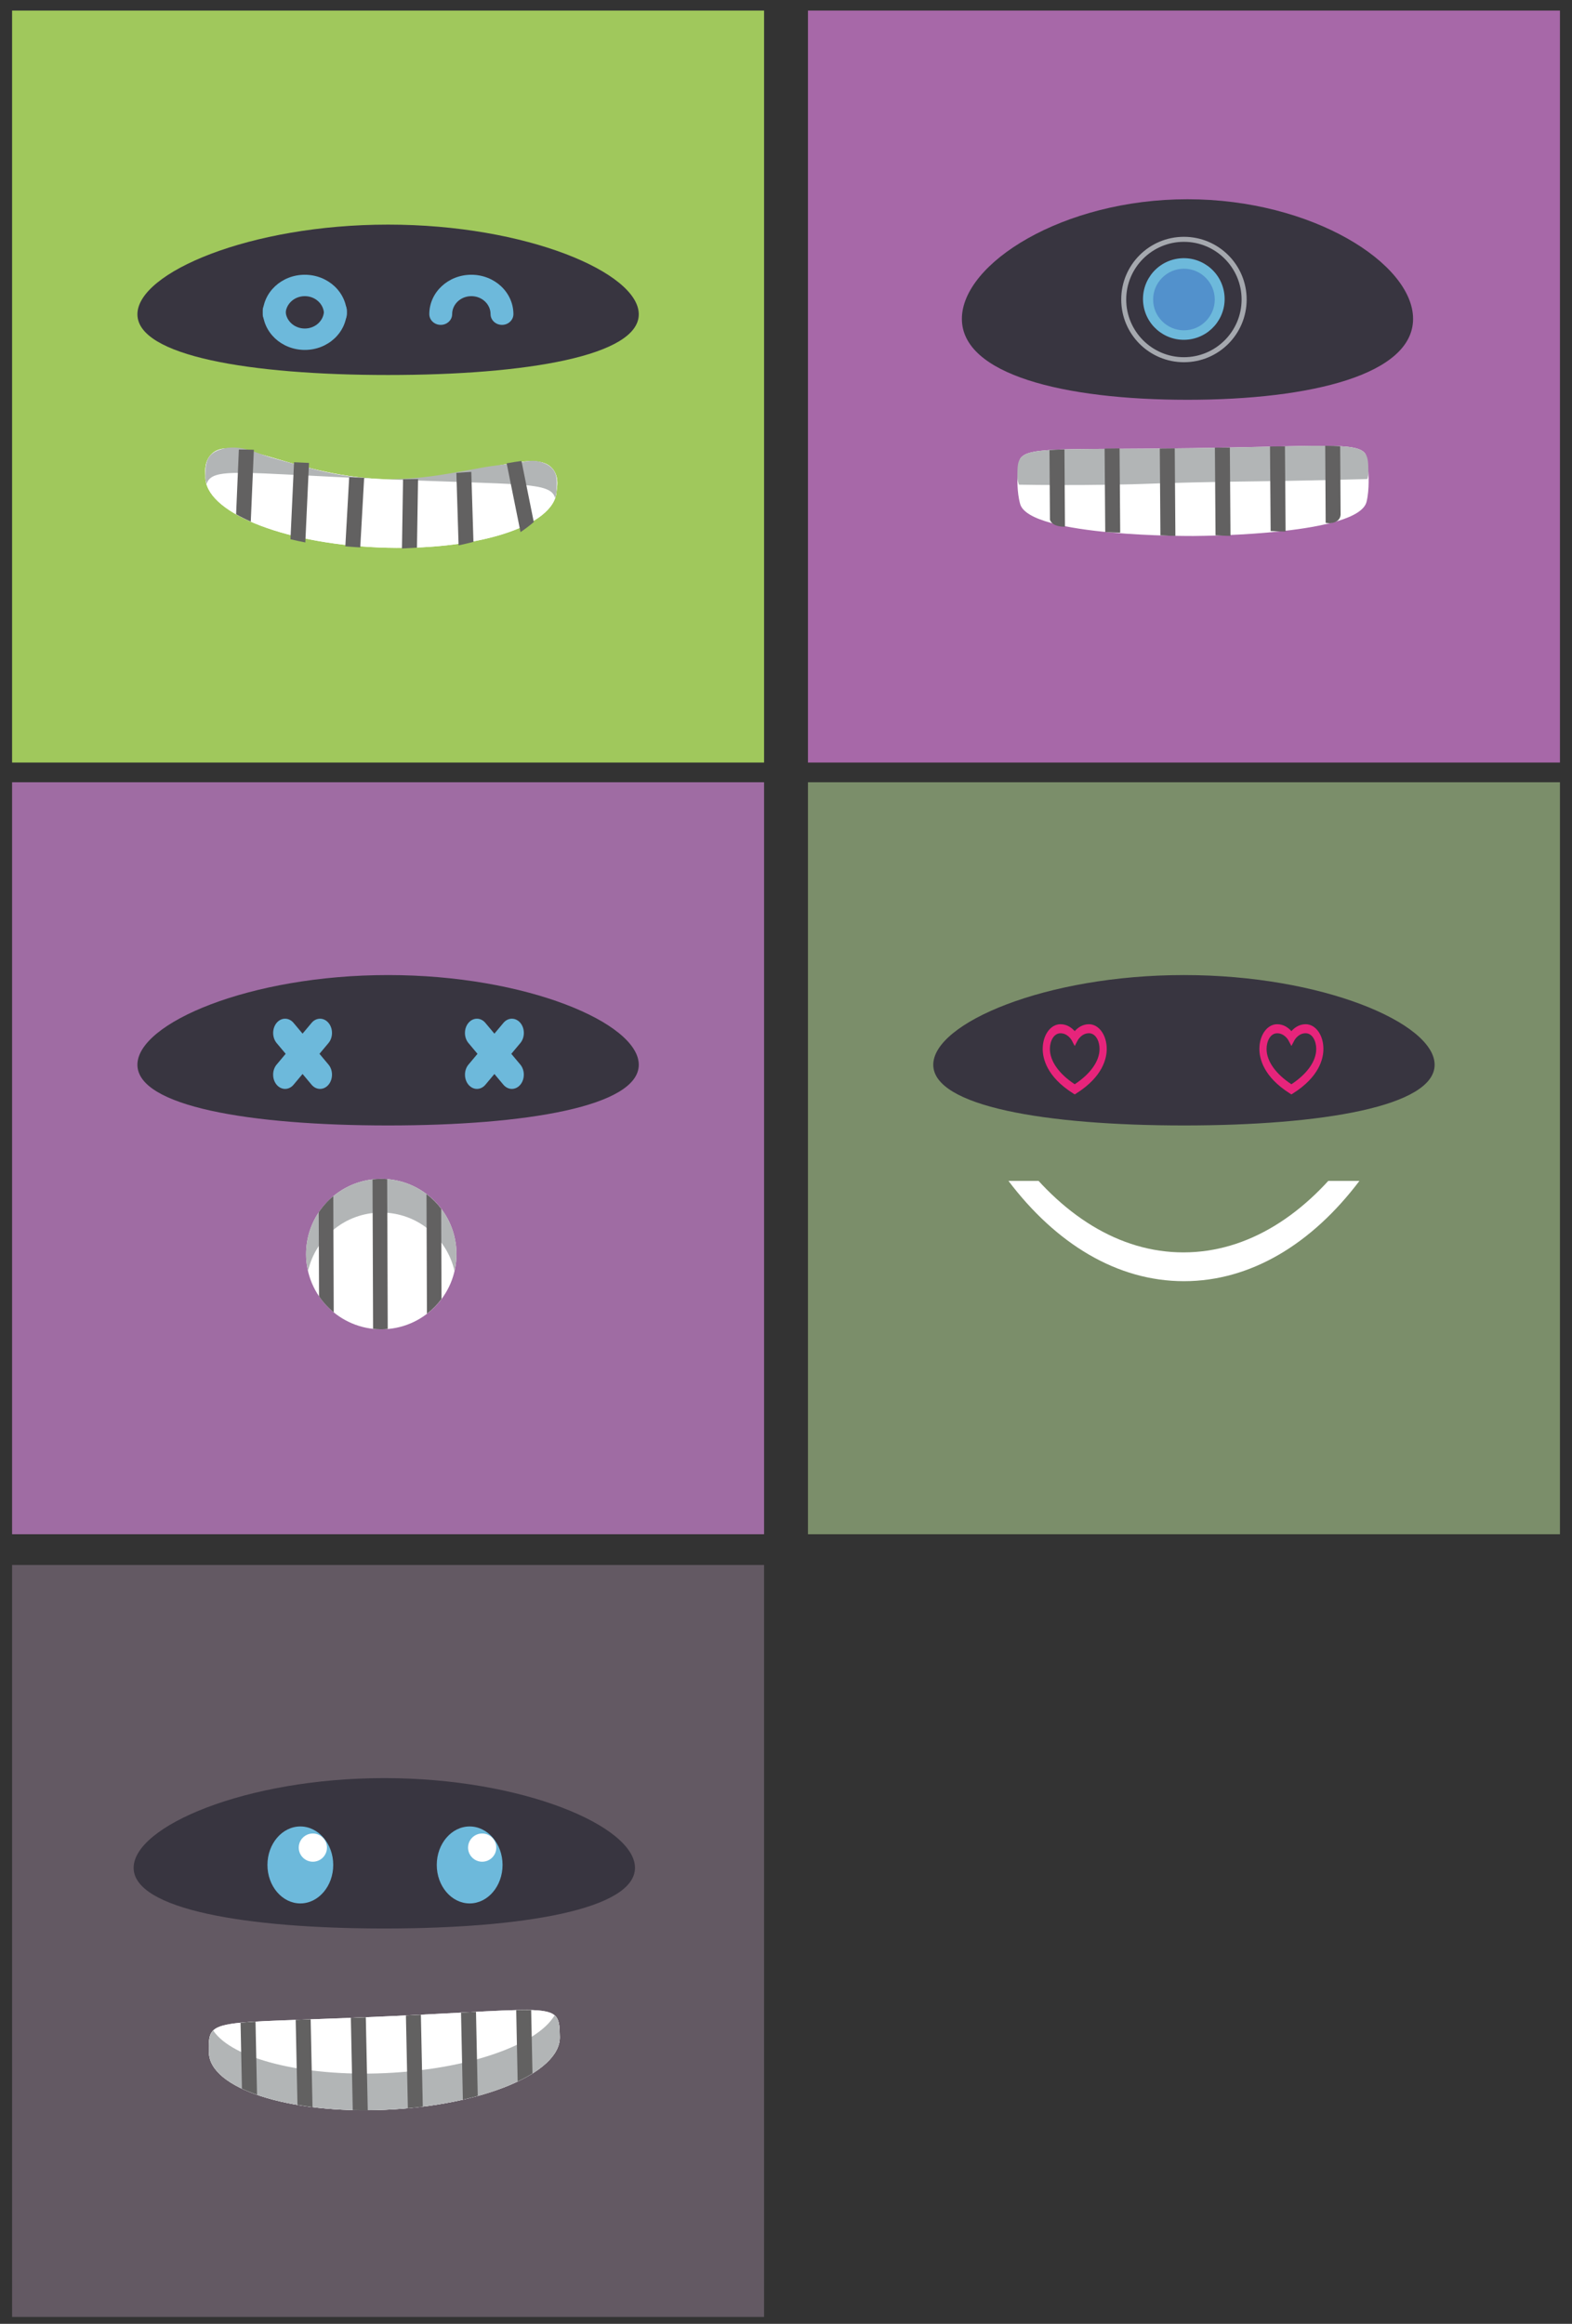 <?xml version="1.0" encoding="utf-8"?>
<!-- Generator: Adobe Illustrator 23.0.5, SVG Export Plug-In . SVG Version: 6.00 Build 0)  -->
<svg version="1.1" xmlns="http://www.w3.org/2000/svg" xmlns:xlink="http://www.w3.org/1999/xlink" x="0px" y="0px"
	 viewBox="0 0 444.43 657" style="enable-background:new 0 0 444.43 657;" xml:space="preserve">
<rect x="0" y="0" width="444.43" height="657" fill="#333333" stroke="none"/>
<style type="text/css">
	.st0{fill:#A0C85C;}
	.st1{fill:#FFFFFF;}
	.st2{fill:#B2B5B6;}
	.st3{fill:#626161;}
	.st4{fill-rule:evenodd;clip-rule:evenodd;fill:#383540;}
	.st5{fill-rule:evenodd;clip-rule:evenodd;fill:#6DB9DB;}
	.st6{fill-rule:evenodd;clip-rule:evenodd;fill:#9F6CA3;}
	.st7{fill-rule:evenodd;clip-rule:evenodd;fill:#A768A8;}
	.st8{fill-rule:evenodd;clip-rule:evenodd;fill:#5291CC;}
	.st9{fill-rule:evenodd;clip-rule:evenodd;fill:#A5A8AE;}
	.st10{fill-rule:evenodd;clip-rule:evenodd;fill:#7B8E6A;}
	.st11{fill:#E7247B;}
	.st12{fill-rule:evenodd;clip-rule:evenodd;fill:#FFFFFF;}
	.st13{fill-rule:evenodd;clip-rule:evenodd;fill:#635963;}
</style>
<g id="Capa_1">
	<g>
		<rect x="3.42" y="2.99" class="st0" width="212.6" height="212.6"/>
		<path class="st1" d="M58.08,134.61c0.03-0.72-0.45-3.47,1.21-5.65c5.5-7.24,22.79,5.41,48.57,6.49c25.69,1.08,43.92-10,48.77-2.35
			c1.47,2.32,0.75,5.01,0.72,5.74c-0.43,9.97-23,17.1-50.41,15.93C79.53,153.61,57.65,144.58,58.08,134.61z"/>
		<path class="st1" d="M58.08,134.61c0.03-0.72-0.45-3.47,1.21-5.65c5.5-7.24,22.79,5.41,48.57,6.49c25.69,1.08,43.92-10,48.77-2.35
			c1.47,2.32,0.75,5.01,0.72,5.74c-0.43,9.97-23,17.1-50.41,15.93C79.53,153.61,57.65,144.58,58.08,134.61z"/>
		<path class="st2" d="M107.85,135.45c39.78,1.69,47.73,0.68,49.1,5.35c0.22-0.64,0.36-1.29,0.39-1.95c0.1-2.47,0.24-4.22-0.72-5.74
			c-0.94-1.49-2.47-2.06-3.21-2.33c-2.06-0.77-3.92-0.45-4.91-0.29c-4.27,0.71-8.61,1.02-12.86,1.84c0,0-3.46,0.67-8.36,1.5
			C123.78,134.42,116.41,135.67,107.85,135.45c-1.68-0.04-9.88-0.32-19.94-3.01c-7.71-2.07-11.57-3.1-13.31-3.74
			c-3.39-1.24-7.19-2.88-11.52-1.84c-2.49,0.6-3.45,1.67-3.79,2.11c-1.4,1.8-1.15,4.32-1.21,5.66c-0.03,0.74,0.1,1.48,0.31,2.22
			C59.98,132.01,67.41,133.72,107.85,135.45z"/>
		<g>
			<path class="st3" d="M113.64,155.07c1.43-0.06,2.85-0.14,4.24-0.24l0.31-19.39c-1.36,0.02-2.77,0.04-4.24,0.06L113.64,155.07z"/>
			<path class="st3" d="M129.02,133.69l0.63,20.5c1.44-0.31,2.84-0.64,4.2-0.99l-0.61-19.8
				C131.92,133.49,130.49,133.59,129.02,133.69z"/>
			<path class="st3" d="M147.16,150.44c1.38-0.94,2.64-1.89,3.75-2.85l-3.48-17.26c-1.21,0.16-2.59,0.37-4.19,0.66L147.16,150.44z"
				/>
			<path class="st3" d="M67.53,127.1l-0.78,18.3c1.27,0.72,2.66,1.41,4.15,2.07l0.87-20.31C70.17,127.11,68.76,127.09,67.53,127.1z"
				/>
			<path class="st3" d="M97.63,154.46c1.39,0.12,2.79,0.23,4.22,0.31l1.1-19.69c-1.46-0.05-2.87-0.1-4.23-0.15L97.63,154.46z"/>
			<path class="st3" d="M82.12,152.46c1.36,0.32,2.76,0.62,4.2,0.9l1.04-22.48c-1.49-0.07-2.89-0.14-4.23-0.2L82.12,152.46z"/>
		</g>
		<g>
			<path class="st4" d="M109.72,63.5c39.14,0,70.87,13.62,70.87,25.36c0,11.74-31.73,17.16-70.87,17.16
				c-39.14,0-70.87-5.42-70.87-17.16C38.85,77.12,70.58,63.5,109.72,63.5z"/>
			<path class="st5" d="M74.28,87.79c0-1.67,1.45-3.03,3.23-3.03c1.78,0,3.23,1.36,3.23,3.03c0,1.41,0.61,2.68,1.59,3.6
				c0.98,0.92,2.34,1.49,3.84,1.49s2.86-0.57,3.84-1.49c0.98-0.92,1.59-2.19,1.59-3.6c0-1.67,1.44-3.03,3.23-3.03
				c1.78,0,3.23,1.36,3.23,3.03c0,3.08-1.33,5.87-3.48,7.88c-2.15,2.02-5.13,3.26-8.41,3.26c-3.28,0-6.26-1.25-8.41-3.26
				C75.61,93.65,74.28,90.87,74.28,87.79z"/>
			<path class="st5" d="M98.06,88.82c0,1.67-1.45,3.03-3.23,3.03c-1.78,0-3.23-1.36-3.23-3.03c0-1.41-0.61-2.68-1.59-3.6
				c-0.98-0.92-2.34-1.49-3.84-1.49s-2.86,0.57-3.84,1.49c-0.98,0.92-1.59,2.19-1.59,3.6c0,1.67-1.44,3.03-3.23,3.03
				c-1.78,0-3.23-1.36-3.23-3.03c0-3.08,1.33-5.87,3.48-7.88c2.15-2.02,5.13-3.26,8.41-3.26c3.28,0,6.26,1.25,8.41,3.26
				C96.73,82.96,98.06,85.75,98.06,88.82z"/>
			<path class="st5" d="M145.15,88.82c0,1.67-1.45,3.03-3.23,3.03c-1.78,0-3.23-1.36-3.23-3.03c0-1.41-0.61-2.68-1.59-3.6
				c-0.98-0.92-2.34-1.49-3.84-1.49c-1.5,0-2.86,0.57-3.84,1.49c-0.98,0.92-1.59,2.2-1.59,3.6c0,1.67-1.45,3.03-3.23,3.03
				c-1.78,0-3.23-1.36-3.23-3.03c0-3.08,1.33-5.87,3.48-7.88c2.15-2.02,5.13-3.26,8.41-3.26c3.28,0,6.26,1.25,8.41,3.26
				C143.82,82.96,145.15,85.75,145.15,88.82z"/>
		</g>
	</g>
	<g id="Capa_2">
	</g>
</g>
<g id="Capa_3">
	<g>
		<rect x="3.42" y="221.16" class="st6" width="212.6" height="212.6"/>
		<g>
			<path class="st4" d="M109.72,275.67c39.14,0,70.87,13.62,70.87,25.36c0,11.74-31.73,17.16-70.87,17.16
				c-39.14,0-70.87-5.42-70.87-17.16C38.85,289.29,70.58,275.67,109.72,275.67z"/>
			<g>
				<g>
					<path class="st5" d="M82.99,289.19l9.88,11.79c1.32,1.57,1.32,4.13,0,5.7c-1.31,1.57-3.46,1.57-4.78,0l-9.88-11.79
						c-1.31-1.57-1.31-4.13,0-5.7C79.52,287.62,81.67,287.62,82.99,289.19z"/>
					<path class="st5" d="M88.09,289.19l-9.88,11.79c-1.32,1.57-1.32,4.13,0,5.7c1.32,1.57,3.46,1.57,4.78,0l9.88-11.79
						c1.32-1.57,1.32-4.13,0-5.7C91.55,287.62,89.4,287.62,88.09,289.19z"/>
				</g>
				<g>
					<path class="st5" d="M137.22,289.19l9.88,11.79c1.32,1.57,1.32,4.13,0,5.7c-1.32,1.57-3.46,1.57-4.78,0l-9.88-11.79
						c-1.32-1.57-1.32-4.13,0-5.7C133.76,287.62,135.91,287.62,137.22,289.19z"/>
					<path class="st5" d="M142.33,289.19l-9.88,11.79c-1.32,1.57-1.32,4.13,0,5.7c1.32,1.57,3.46,1.57,4.78,0l9.88-11.79
						c1.32-1.57,1.32-4.13,0-5.7C145.79,287.62,143.64,287.62,142.33,289.19z"/>
				</g>
			</g>
		</g>
		<g>
			<path class="st1" d="M129.05,354.56c0,11.74-9.52,21.26-21.26,21.26c-11.74,0-21.26-9.52-21.26-21.26
				c0-11.74,9.52-21.26,21.26-21.26C119.53,333.3,129.05,342.82,129.05,354.56z"/>
			<path class="st2" d="M107.79,342.82c10.1,0,18.54,7.05,20.7,16.5c0.35-1.54,0.56-3.12,0.56-4.76c0-11.74-9.52-21.26-21.26-21.26
				c-11.74,0-21.26,9.52-21.26,21.26c0,1.64,0.2,3.23,0.56,4.76C89.25,349.88,97.69,342.82,107.79,342.82z"/>
			<g>
				<path class="st3" d="M109.62,375.72l-0.16-42.34c-0.55-0.04-1.11-0.08-1.67-0.08c-0.84,0-1.66,0.06-2.47,0.16l0.16,42.23
					c0.76,0.08,1.53,0.13,2.31,0.13C108.41,375.82,109.01,375.78,109.62,375.72z"/>
				<path class="st3" d="M94.23,338.18c-1.59,1.31-2.97,2.85-4.12,4.57l0.09,23.75c1.16,1.71,2.56,3.23,4.15,4.53L94.23,338.18z"/>
				<path class="st3" d="M124.73,341.76c-1.19-1.57-2.58-2.96-4.15-4.15l0.12,33.81c1.56-1.2,2.95-2.6,4.12-4.18L124.73,341.76z"/>
			</g>
		</g>
	</g>
</g>
<g id="Capa_4">
	<g>
		<rect x="228.42" y="2.99" class="st7" width="212.6" height="212.6"/>
		<g>
			<path class="st4" d="M335.72,56.33c35.22,0,63.78,18.16,63.78,33.82c0,15.66-28.55,22.88-63.78,22.88
				c-35.23,0-63.78-7.22-63.78-22.88C271.93,74.49,300.49,56.33,335.72,56.33z"/>
			<g>
				
					<ellipse transform="matrix(0.987 -0.16 0.16 0.987 -9.219 54.454)" class="st4" cx="334.71" cy="84.68" rx="14.72" ry="14.72"/>
				
					<ellipse transform="matrix(0.987 -0.16 0.16 0.987 -9.224 54.509)" class="st5" cx="334.71" cy="84.68" rx="11.54" ry="11.54"/>
				<path class="st8" d="M334.72,93.39c4.8,0,8.71-3.91,8.71-8.71c0-4.8-3.91-8.71-8.71-8.71c-4.8,0-8.71,3.91-8.71,8.71
					C326,89.47,329.92,93.39,334.72,93.39z"/>
				<path class="st9" d="M334.71,68.37c-4.5,0-8.58,1.83-11.53,4.78c-2.95,2.95-4.78,7.03-4.78,11.53c0,4.5,1.83,8.58,4.78,11.53
					c2.95,2.95,7.03,4.78,11.53,4.78c4.5,0,8.58-1.83,11.53-4.78c2.95-2.95,4.78-7.03,4.78-11.53c0-4.5-1.83-8.58-4.78-11.53
					C343.3,70.19,339.22,68.37,334.71,68.37L334.71,68.37z M322.18,72.14c3.21-3.21,7.64-5.19,12.54-5.19
					c4.9,0,9.33,1.99,12.54,5.19c3.21,3.21,5.19,7.64,5.19,12.54c0,4.9-1.99,9.33-5.19,12.54c-3.21,3.21-7.64,5.19-12.54,5.19
					c-4.9,0-9.33-1.99-12.54-5.19c-3.21-3.21-5.19-7.64-5.19-12.54C316.98,79.78,318.97,75.35,322.18,72.14z"/>
			</g>
		</g>
		<g>
			<path class="st1" d="M287.66,134.93c0.13-2.65,0.49-4.91,0.87-5.41c2.52-3.27,12.17-2.31,48.67-2.82
				c36.49-0.51,46.13-1.74,48.7,1.45c0.55,0.67,0.77,3.09,0.96,5.39c0,0,0.38,4.68-0.51,8.32c-2.24,9.18-44.18,9.64-48.97,9.68
				c0,0-46.28,0.31-48.96-9.03C287.45,139.07,287.66,134.93,287.66,134.93z"/>
			<path class="st2" d="M337.39,136.39c14.18-0.33,18.75-0.23,36.64-0.64c5.38-0.12,9.76-0.24,12.54-0.32
				c0.19-0.62,0.3-1.25,0.29-1.89c-0.07-9.55-0.06-7.53-49.66-6.84c-49.6,0.7-49.62-1.32-49.55,8.23c0.01,0.72,0.17,1.41,0.42,2.1
				c5.94,0.1,15.12,0.18,26.39,0C324.23,136.88,323.78,136.71,337.39,136.39z"/>
			<g>
				<path class="st3" d="M374.79,147.83c1.73,0.29,3.28-0.19,3.91-1.26c0.13-0.23,0.28-0.57,0.31-1.06l-0.12-19.34
					c-1.22-0.08-2.61-0.12-4.23-0.13L374.79,147.83z"/>
				<path class="st3" d="M296.71,127.26l0.13,19.7c0.05,0.13,0.1,0.25,0.16,0.36c0.89,1.57,3.44,1.61,4.08,1.61l-0.14-21.87
					C299.35,127.11,297.94,127.17,296.71,127.26z"/>
				<path class="st3" d="M328.07,151.35c1.39,0.07,2.8,0.14,4.23,0.17l-0.18-24.75c-1.46,0.02-2.87,0.03-4.23,0.04L328.07,151.35z"
					/>
				<path class="st3" d="M359.23,150.13c1.39,0.07,2.8,0.13,4.23,0.16l-0.18-24.1c-1.46,0.02-2.87,0.03-4.23,0.04L359.23,150.13z"/>
				<path class="st3" d="M343.65,151.35c1.39,0.07,2.8,0.14,4.23,0.17l-0.18-24.99c-1.46,0.02-2.87,0.03-4.23,0.04L343.65,151.35z"
					/>
				<path class="st3" d="M312.47,150.43c1.39,0.07,2.8,0.13,4.23,0.16l-0.18-23.82c-1.46,0.01-2.87,0.03-4.23,0.04L312.47,150.43z"
					/>
			</g>
		</g>
	</g>
</g>
<g id="Capa_5">
	<g>
		<rect x="228.42" y="221.16" class="st10" width="212.6" height="212.6"/>
		<g>
			<path class="st4" d="M334.72,275.67c39.14,0,70.87,13.62,70.87,25.36c0,11.74-31.73,17.16-70.87,17.16
				c-39.14,0-70.87-5.42-70.87-17.16C263.85,289.29,295.58,275.67,334.72,275.67z"/>
			<path class="st11" d="M307.86,289.57c-1.89,0-3.23,1.07-4.02,1.96c-0.79-0.89-2.13-1.96-4.02-1.96c-2.82,0-5.03,3.07-5.03,6.99
				c0,2.67,1.12,7.85,8.6,12.57l0.45,0.29l0.45-0.29c7.48-4.72,8.6-9.9,8.6-12.57C312.89,292.64,310.68,289.57,307.86,289.57z
				 M303.84,306.54c-4.47-2.94-7.02-6.56-7.02-9.98c0-2.15,1.05-4.43,3-4.43c2.05,0,3.12,1.89,3.18,2l0.84,1.6l0.85-1.61
				c0.01-0.02,1.07-2,3.17-2c1.95,0,3,2.28,3,4.43C310.86,299.98,308.31,303.6,303.84,306.54z"/>
			<path class="st11" d="M369.12,289.57c-1.89,0-3.23,1.07-4.02,1.96c-0.79-0.89-2.13-1.96-4.02-1.96c-2.82,0-5.03,3.07-5.03,6.99
				c0,2.67,1.12,7.85,8.6,12.57l0.45,0.29l0.45-0.29c7.48-4.72,8.6-9.9,8.6-12.57C374.16,292.64,371.95,289.57,369.12,289.57z
				 M365.1,306.54c-4.47-2.94-7.02-6.56-7.02-9.98c0-2.15,1.05-4.43,3-4.43c2.05,0,3.12,1.89,3.18,2l0.84,1.6l0.85-1.61
				c0.01-0.02,1.07-2,3.17-2c1.95,0,3,2.28,3,4.43C372.13,299.98,369.58,303.6,365.1,306.54z"/>
		</g>
		<g>
			<path class="st12" d="M285.11,333.87c13.4,17.72,30.66,28.35,49.61,28.35c18.96,0,36.22-10.62,49.61-28.35"/>
			<path class="st10" d="M287,325.73c12.85,17.72,29.4,28.35,47.57,28.35c18.18,0,34.73-10.62,47.57-28.35"/>
		</g>
	</g>
</g>
<g id="Capa_6">
	<g>
		<rect x="3.42" y="442.45" class="st13" width="212.6" height="212.6"/>
		<g>
			<path class="st4" d="M108.65,502.71c39.14,0,70.87,13.62,70.87,25.36c0,11.74-31.73,17.16-70.87,17.16
				c-39.14,0-70.87-5.42-70.87-17.16C37.79,516.33,69.51,502.71,108.65,502.71z"/>
			<g>
				<path class="st5" d="M84.91,538.14c5.12,0,9.3-4.89,9.3-10.88s-4.18-10.88-9.3-10.88c-5.13,0-9.3,4.89-9.3,10.88
					S79.79,538.14,84.91,538.14z"/>
				<path class="st5" d="M132.78,538.14c5.13,0,9.3-4.89,9.3-10.88s-4.18-10.88-9.3-10.88c-5.13,0-9.3,4.89-9.3,10.88
					S127.66,538.14,132.78,538.14z"/>
			</g>
			<path class="st12" d="M88.45,526.35c2.2,0,3.99-1.79,3.99-3.99c0-2.2-1.79-3.99-3.99-3.99c-2.2,0-3.99,1.79-3.99,3.99
				C84.46,524.56,86.25,526.35,88.45,526.35z"/>
			<path class="st12" d="M136.32,526.35c2.2,0,3.99-1.79,3.99-3.99c0-2.2-1.79-3.99-3.99-3.99c-2.2,0-3.99,1.79-3.99,3.99
				C132.33,524.56,134.12,526.35,136.32,526.35z"/>
		</g>
		<g>
			<path class="st1" d="M59.07,580.31c-0.21-10.15-0.17-8,49.43-10.21c49.59-2.2,49.55-4.34,49.76,5.8
				c0.21,10.15-21.82,19.36-49.21,20.57C81.66,597.7,59.28,590.46,59.07,580.31z"/>
			<path class="st1" d="M59.07,580.31c-0.21-10.15-0.17-8,49.43-10.21c49.59-2.2,49.55-4.34,49.76,5.8
				c0.21,10.15-21.82,19.36-49.21,20.57C81.66,597.7,59.28,590.46,59.07,580.31z"/>
			<path class="st2" d="M156.79,569.78c-4.94,8.36-24.45,15.29-47.96,16.34c-23.5,1.04-43.27-4.15-48.55-12.05
				c-1.3,1.28-1.27,3.21-1.21,6.25c0.21,10.15,22.59,17.38,49.98,16.17c27.39-1.22,49.42-10.43,49.21-20.57
				C158.19,572.87,158.15,570.94,156.79,569.78z"/>
			<path class="st3" d="M115.31,596.04c1.43-0.13,2.84-0.27,4.22-0.45l-0.54-25.98c-1.36,0.07-2.77,0.14-4.23,0.21L115.31,596.04z"
				/>
			<path class="st3" d="M130.34,569.01l0.52,24.6c1.45-0.33,2.85-0.68,4.21-1.06l-0.5-23.77
				C133.25,568.86,131.82,568.94,130.34,569.01z"/>
			<path class="st3" d="M146.35,588.47c1.53-0.73,2.93-1.48,4.19-2.27l-0.37-17.91c-1.22-0.04-2.61-0.03-4.23,0.01L146.35,588.47z"
				/>
			<path class="st3" d="M68.01,571.87l0.39,18.63c1.31,0.62,2.74,1.19,4.27,1.73l-0.43-20.67
				C70.65,571.65,69.24,571.75,68.01,571.87z"/>
			<path class="st3" d="M99.73,596.56c1.39,0.04,2.8,0.06,4.24,0.05l-0.55-26.28c-1.46,0.06-2.87,0.12-4.23,0.17L99.73,596.56z"/>
			<path class="st3" d="M84.1,595.08c1.38,0.23,2.79,0.44,4.25,0.63l-0.52-24.8c-1.49,0.05-2.89,0.1-4.23,0.15L84.1,595.08z"/>
		</g>
	</g>
</g>
</svg>
